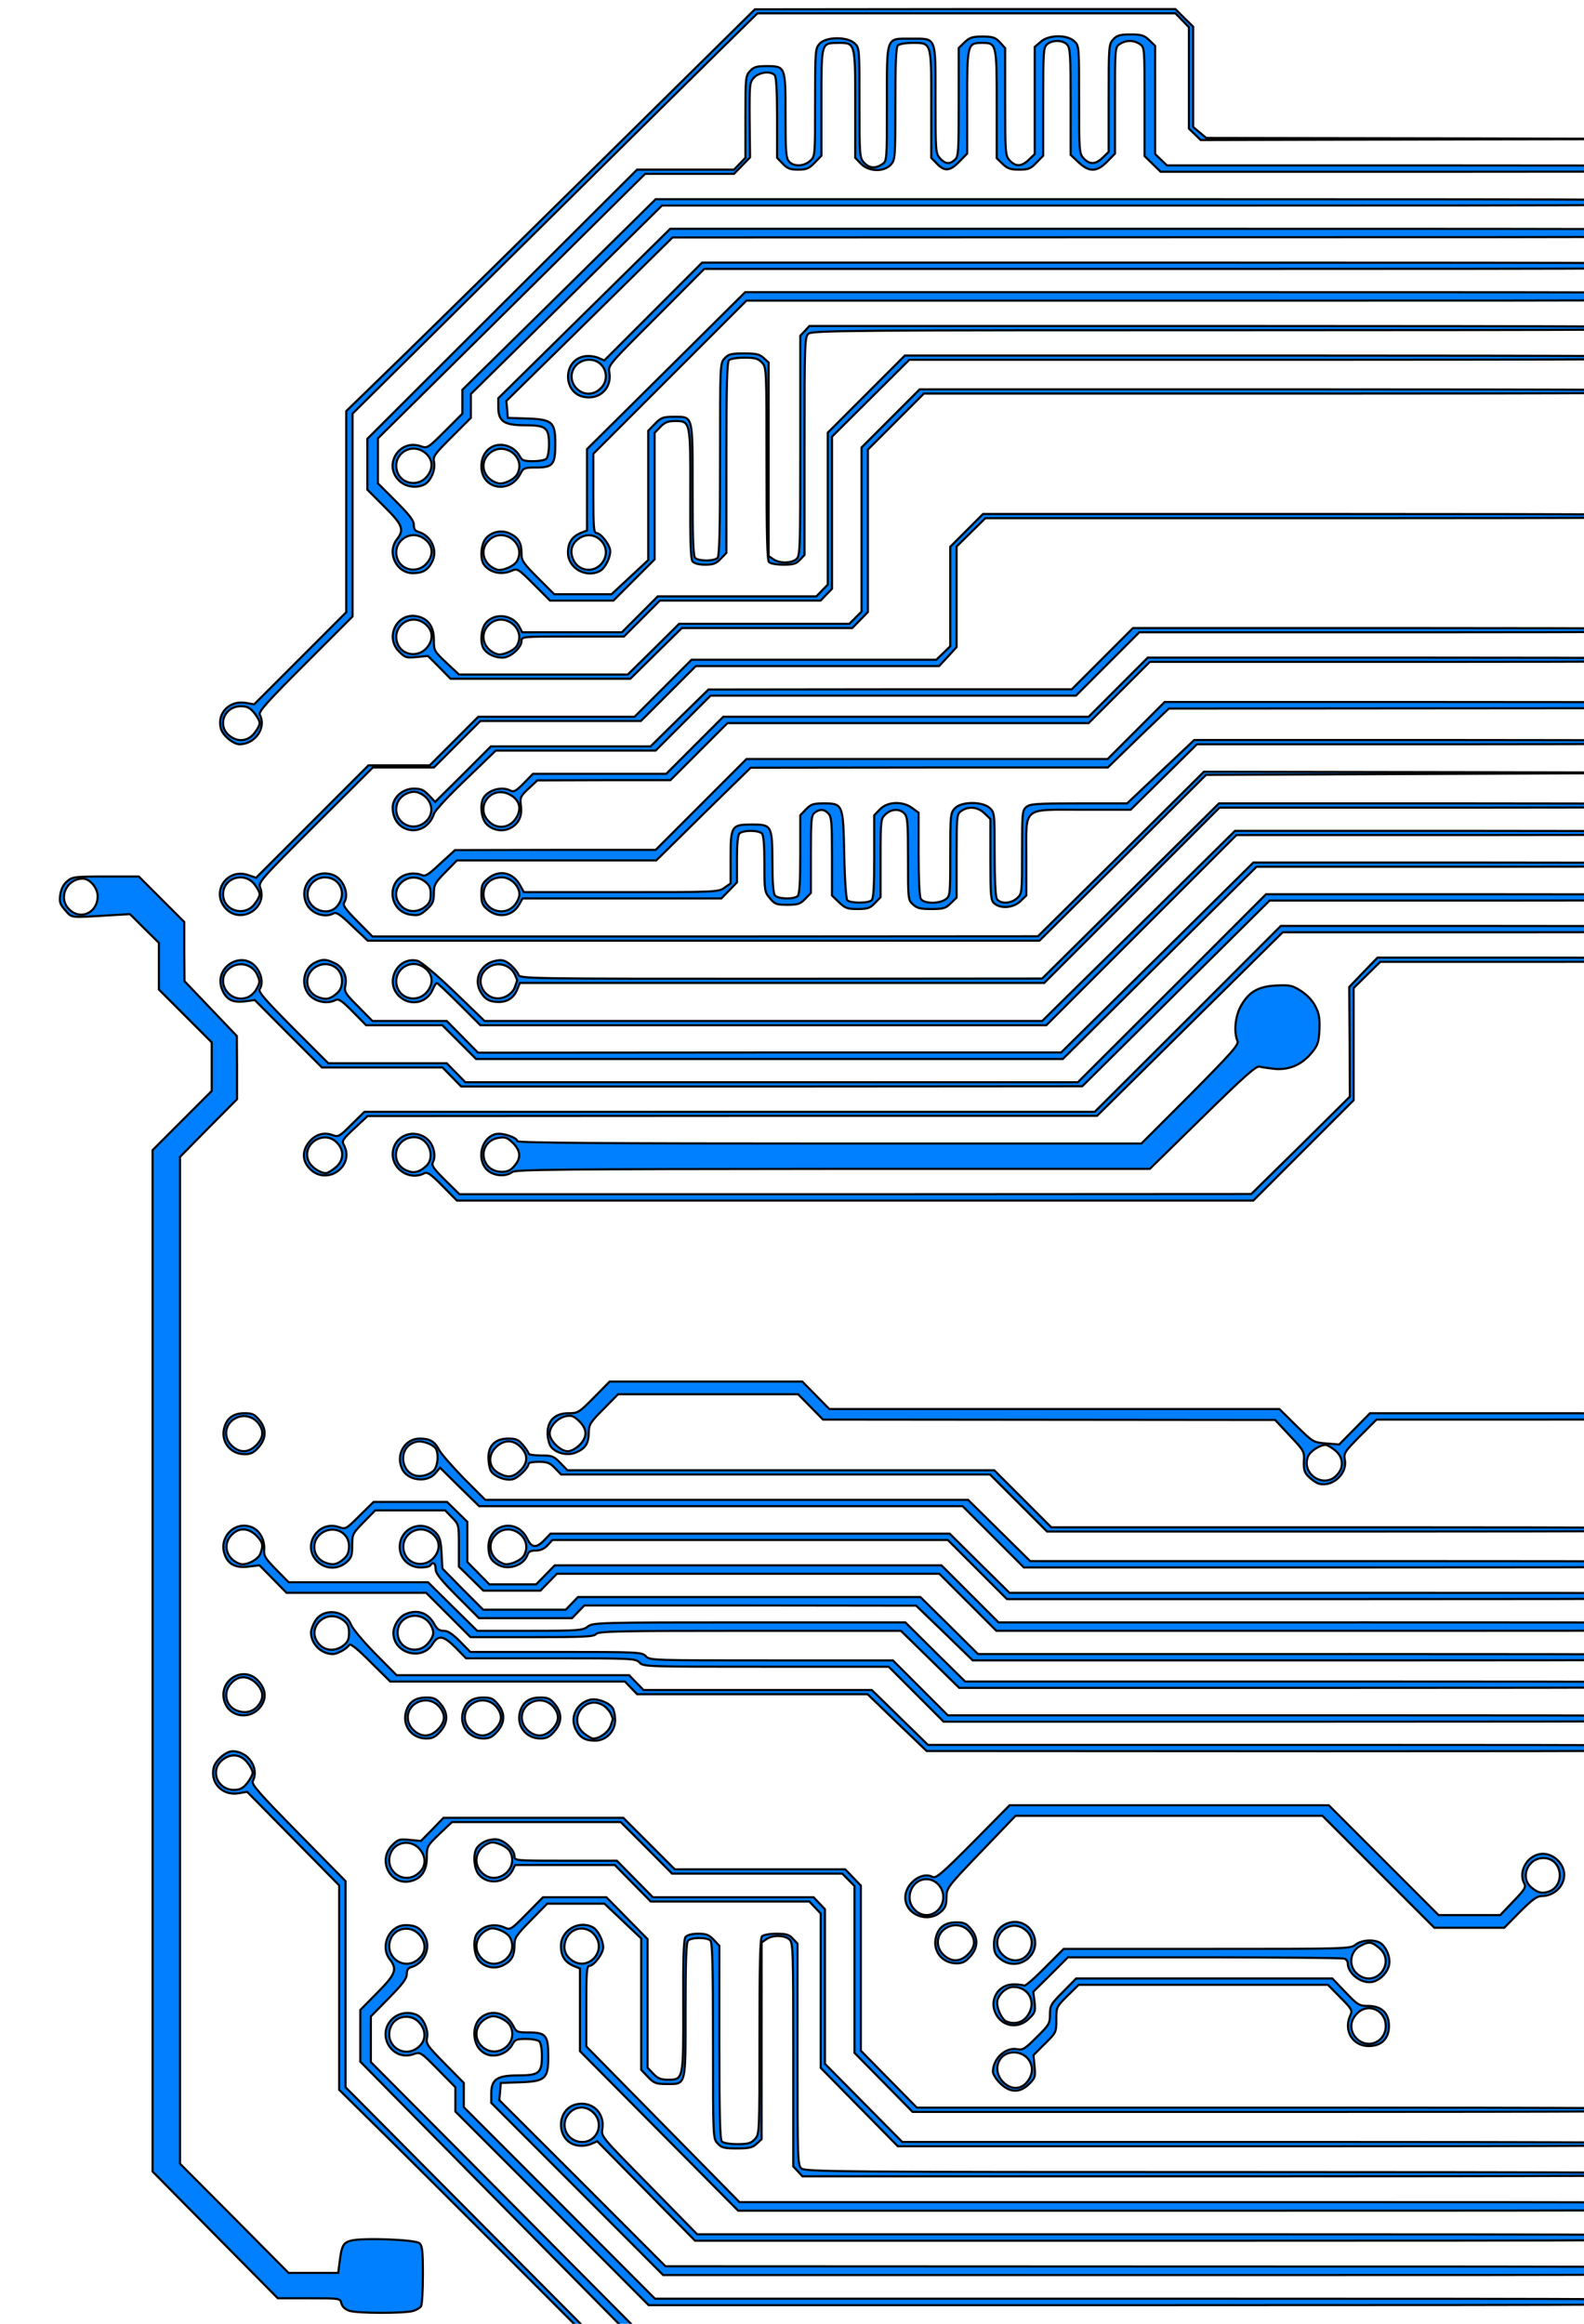 <svg width="750" height="1100" xmlns="http://www.w3.org/2000/svg" style="vector-effect: non-scaling-stroke;" stroke="null" preserveAspectRatio="xMidYMid meet">
 <g stroke="null">
  <title>background</title>
  <rect stroke="null" fill="none" id="canvas_background" height="1102" width="752" y="-1" x="-1"/>
 </g>

 <g stroke="null">
  <title>Layer 1</title>
  <path stroke="null" fill="#007fff" id="svg_188" d="m0,1130.9c0,0.6 0.4,1.1 0.8,1.1c1.1,0 3.2,4.6 3.2,6.9c0,1 -1,3 -2.1,4.5c-1.2,1.5 -1.9,3 -1.5,3.3c1,1 3.5,-1.8 4.6,-5.3c1,-2.8 0.9,-4 -0.7,-7.1c-1.7,-3.6 -4.3,-5.6 -4.3,-3.4z"/>
  <path stroke="null" transform="rotate(180 563.888,963.098) " fill="#007fff" id="svg_194" d="m640.438,939.761c-2.8,2.8 -3,3.4 -2.5,8.3l0.5,5.3l-5.4,5.4c-5.4,5.3 -5.4,5.4 -5.4,11.4c0,6 -0.1,6.1 -5.3,11.3l-5.3,5.2l-59,0l-59,0l-5.9,-6c-5.5,-5.5 -5.8,-6.1 -4.7,-8.5c3.3,-7.2 -1.1,-14.5 -8.7,-14.5c-6.1,0 -9.6,3.5 -9.6,9.5c0,6.2 3.5,9.5 10,9.5c4,0 4.8,0.4 10.6,6.5l6.2,6.5l60.6,0l60.7,0l6.2,-6.3c5.8,-5.8 6.2,-6.6 6.2,-10.8c0,-4.2 0.4,-4.9 6.3,-10.7c5.5,-5.5 6.6,-6.2 9.2,-5.7c5.6,1.1 11.5,-4.5 11.5,-10.7c0,-1.1 -1.5,-3.5 -3.4,-5.4c-4.6,-4.6 -9.4,-4.7 -13.8,-0.3zm12.3,0.8c5.5,5.5 2.5,14.1 -5,14.1c-6.5,0 -10.5,-6.4 -7.6,-12c2.9,-5.5 8.2,-6.4 12.6,-2.1zm-167.7,20.3c3.8,3.5 3.9,8.6 0.1,12.3c-5.1,5.2 -13.5,1.5 -13.5,-6c0,-7.3 8,-11.1 13.4,-6.3z"/>
  <path stroke="null" transform="rotate(180 564.125,938.631) " fill="#007fff" id="svg_195" d="m640.911,921.828c-2.8,2.7 -3,3.4 -2.5,7.8l0.6,4.8l-8.2,8.1l-8.2,8.2l-64.7,0c-35.5,0 -65.3,-0.3 -66.2,-0.6c-0.9,-0.3 -1.6,-1.3 -1.6,-2.1c0,-5.3 -7,-10.3 -12.2,-8.8c-3.6,1.1 -6.7,4.5 -7.4,8c-0.7,3.7 1.6,8.9 4.5,10.5c3.2,1.6 8.6,1.2 11.4,-1c2.5,-2 4,-2 70.4,-2l67.8,0l8.9,-8.9c4.9,-5 9.3,-8.8 9.8,-8.5c0.4,0.3 2.6,0.6 4.9,0.6c7.4,0.1 11.9,-7.4 8.5,-14c-3.2,-6.2 -10.8,-7.2 -15.8,-2.1zm10.7,-1.5c2.1,0.8 4.5,5.6 4.5,8.9c0,3.5 -4.2,7.5 -7.7,7.5c-6.3,0 -10.3,-5.7 -7.9,-11.4c2,-4.9 6.3,-6.8 11.1,-5zm-166.7,22c5.1,3.5 4.6,11.1 -0.9,13.9c-3.9,2.1 -5.3,1.9 -8.8,-1.1c-8,-6.7 1.2,-18.8 9.7,-12.8z"/>
  <path stroke="null" transform="rotate(180 480.398,919.697) " fill="#007fff" id="svg_196" d="m473.559,912.76c-6.8,6.8 -0.8,18.4 8.5,16.7c5,-1 8.1,-4.9 8.1,-10.3c0,-3.7 -0.5,-4.9 -2.8,-6.9c-4.1,-3.5 -9.9,-3.3 -13.8,0.5zm12.9,1.7c6.4,7.2 -2.8,17.3 -10.6,11.8c-3.2,-2.2 -4.3,-5.7 -3.1,-9.4c2.2,-6.1 9.2,-7.3 13.7,-2.4z"/>
  <path stroke="null" transform="rotate(180 584.637,883.533) " fill="#007fff" id="svg_197" d="m449.637,862.033c-5.8,5.8 -8.1,7.5 -10.3,7.5c-5.8,0 -10.7,4.6 -10.7,10.1c0,5.1 4.9,9.9 10.1,9.9c6.9,0 12,-8.1 8.8,-14.1c-0.9,-1.7 -0.1,-2.9 5.2,-8.4l6.2,-6.5l14.6,0l14.6,0l26,26l26,26l75.5,0l75.6,0l17.3,-17.5c15.2,-15.3 17.6,-17.3 19.3,-16.4c5,2.7 12.8,-3.2 12.8,-9.8c0,-8 -10.4,-12.3 -16.7,-6.9c-2.2,1.9 -2.8,3.2 -2.8,7c-0.1,4.5 -0.3,4.8 -16.4,21.6l-16.3,17l-72.7,0l-72.6,0l-26.5,-26.5l-26.5,-26.5l-16.5,0l-16.6,0l-7.4,7.5zm286.5,1c5.2,5.1 1.6,14.5 -5.5,14.5c-4.4,0 -8,-3.9 -8,-8.5c0,-4.6 3.6,-8.5 8,-8.5c1.9,0 4,0.9 5.5,2.5zm-291.7,10.8c5.2,4.7 1.4,13.7 -5.9,13.7c-9.5,0 -10.7,-14.3 -1.4,-16.2c2.7,-0.6 4.5,0.1 7.3,2.5z"/>
  <path transform="rotate(90 457.82,178.305) " stroke="null" fill="#007fff" id="svg_3" d="m345.02,-55.108l-0.2,120.1l-2.6,3.1l-2.6,3.1l-23.7,0l-23.8,0l-4.1,4.2l-4.2,4.2l0,99.5l0.1,99.6l67.1,68c36.9,37.4 79.7,80.9 95.1,96.7l28,28.8l47.6,0l47.6,0l21.8,21.8l21.8,21.8l-0.7,4.1c-1.2,7.6 4.8,13.5 12,11.7c3.3,-0.8 7.6,-5.8 7.6,-8.9c0,-7.4 -7.9,-12.8 -13.9,-9.6c-1.4,0.8 -5.6,-2.9 -24.2,-21.5l-22.4,-22.4l-48,0l-48,0l-72.1,-72.8c-39.6,-40 -82.2,-83.1 -94.7,-95.8l-22.7,-23.1l0,-99l0,-98.9l3.3,-3.2l3.3,-3.2l24,0l24,0l2.7,-2.8l2.7,-2.8l-0.3,-121.5l-0.2,-121.4l-0.3,120.2zm281.7,570.9c3.9,3.3 4.2,8 0.8,12c-4.9,5.6 -13.7,2 -13.7,-5.7c0,-2.9 0.7,-4.3 3.1,-6.3c1.7,-1.4 3.9,-2.6 4.9,-2.6c1,0 3.2,1.2 4.9,2.6z"/>
  <path transform="rotate(90 492.432,143.805) " stroke="null" fill="#007fff" id="svg_4" d="m426.933,-45.495l0,129.2l-2.7,2.8l-2.7,2.8l-25.6,0l-25.6,0l-2.7,2.8c-2.3,2.4 -2.7,3.7 -2.7,8.8c0,5 0.4,6.4 2.3,8.2c2.3,2.1 3,2.2 27.8,2.2l25.5,0l2.7,2.8c3.3,3.4 3.4,6.2 0.4,9c-2.3,2.1 -3,2.2 -27.8,2.2c-25.4,0 -25.6,0 -27.7,2.3c-3.2,3.4 -3.1,12.2 0.3,15.9l2.4,2.8l25.4,0l25.3,0l2.7,2.8c3.3,3.4 3.4,6.2 0.4,9c-2.3,2.1 -3,2.2 -27.8,2.2l-25.4,0l-2.8,2.5c-2.3,2.2 -2.7,3.4 -2.7,8.2c0,4.8 0.4,6.1 2.7,8.5l2.7,2.8l25.6,0c23.6,0 25.8,0.1 27.3,1.8c2.3,2.5 2.1,4.5 -0.6,7c-2.3,2.1 -3,2.2 -27.9,2.2c-30.4,0 -28.8,-0.7 -28.8,11.7c0,11.9 -1.7,11.3 30.8,11.3c26.9,0 27.1,0 28.6,2.2c2.2,3.2 2,6.1 -0.7,8.6c-2.3,2.1 -3,2.2 -28.3,2.2c-25.9,0 -26.1,0 -28.2,2.3c-3.2,3.4 -3.2,13.4 0.1,16.5c2.3,2.1 3,2.2 27.8,2.2c25.4,0 25.6,0 27.7,2.3c2.7,2.9 2.9,7.8 0.4,10c-1.6,1.5 -4.7,1.7 -21.9,1.7c-23.4,0 -23.3,0 -23.3,9.2c0,4.4 0.4,5.9 2.3,7.6c2.2,2.1 3.2,2.2 21.7,2.2l19.4,0l2.8,2.7l2.8,2.7l0,23l0,22.9l63.7,63.9l63.7,63.8l12.1,0l12,0l8,-8c8.6,-8.7 10.9,-9.6 15.5,-6c6.2,4.9 16,0.3 16,-7.5c0,-4.7 -1.4,-7.1 -5.2,-9.1c-5.5,-2.9 -12.4,0.2 -14.3,6.3c-0.4,1.7 -1.4,2.3 -3.3,2.3c-2.1,0 -4.7,2 -11.2,8.5l-8.5,8.5l-10.6,0l-10.7,0l-62.6,-63.3l-62.6,-63.2l0,-21l0,-21.1l-3.9,-3.8l-3.9,-3.8l-17.7,0.2c-17.1,0.1 -17.9,0 -20.1,-2.1c-2.6,-2.5 -3.2,-7.7 -1.2,-9.7c0.8,-0.8 6.8,-1.2 20.2,-1.2l19,0l2.8,-2.7c2.3,-2.2 2.8,-3.5 2.8,-7.3c0,-3.9 -0.5,-5.1 -3.3,-7.8l-3.3,-3.2l-25.3,0c-28.8,0 -28,0.2 -28.1,-8.1c0,-7.9 -0.2,-7.9 29,-7.9l25.4,0l2.8,-2.7c3.8,-3.6 4,-10.8 0.5,-14.1c-2.3,-2.1 -3,-2.2 -28.8,-2.2c-19.3,0 -26.8,-0.3 -27.7,-1.2c-0.7,-0.7 -1.2,-3.7 -1.2,-6.8c0,-9.2 -0.7,-9 29,-9l25.4,0l2.8,-2.7c3.8,-3.6 3.5,-6.2 -1,-10.6l-3.8,-3.7l-24.5,0c-27.6,0 -27.9,-0.1 -27.9,-7.2c0,-6.7 0.5,-6.8 29.1,-6.8l25.5,0l2.7,-2.8c2.2,-2.3 2.7,-3.7 2.7,-7.8c0,-4.4 -0.4,-5.4 -3.3,-8.2l-3.3,-3.2l-25.5,0c-23.5,0 -25.7,-0.1 -27.2,-1.8c-2.2,-2.5 -2.1,-7.5 0.1,-9.5c1.6,-1.5 5,-1.7 27,-1.7l25.2,0l3.5,-3.7c4.8,-5.1 4.7,-8.7 -0.3,-13.6l-3.8,-3.7l-25.1,0c-24.9,0 -25.2,0 -26.7,-2.2c-2,-2.9 -2,-6.7 0,-9.6c1.5,-2.2 1.8,-2.2 27.3,-2.2l25.7,0l3.7,-3.8l3.7,-3.8l0,-130.7c0,-115.5 -0.2,-130.7 -1.5,-130.7c-1.3,0 -1.5,15 -1.5,129.2zm188.4,479.7c4.8,4.2 3.5,11.9 -2.3,13.9c-7.7,2.7 -14.2,-5.9 -9.5,-12.6c3,-4.3 7.8,-4.8 11.8,-1.3z"/>
  <path transform="rotate(90 498.41,162.352) " stroke="null" fill="#007fff" id="svg_5" d="m430.362,100.029l0,250.3l45.1,45.7l45.1,45.8l5.7,0l5.6,0l8.3,8.3c8.1,8.1 8.2,8.3 7.1,11.5c-3.5,10 8.7,17.7 16.2,10.3c3.1,-3.1 3.9,-8.3 1.9,-12.2c-1.6,-2.9 -6.8,-5.2 -10.4,-4.5c-2.9,0.6 -3.8,-0.1 -12.1,-8.4l-9,-9l-5.6,0l-5.7,0l-44.6,-45.3l-44.6,-45.2l0,-248.8c0,-220.4 -0.2,-248.7 -1.5,-248.7c-1.3,0 -1.5,28.5 -1.5,250.2zm131.4,358.7c4.8,4.1 3.5,11.9 -2.3,13.9c-8.1,2.8 -14.4,-6.4 -9.1,-13.1c3,-3.8 7.5,-4.1 11.4,-0.8z"/>
  <path transform="rotate(90 519.432,169.364) " stroke="null" fill="#007fff" id="svg_6" d="m458.373,124.664l0,246.8l40.1,40.7l40.1,40.7l4.2,0c6.8,0 8.6,-2.7 8.6,-12.7c0,-9.9 1.1,-11.3 9.1,-11.3c3,0 6,0.5 6.7,1.2c0.7,0.7 1.2,3.5 1.2,6.3c0,4.5 -0.3,5.3 -2.6,6.5c-3.6,2 -5.7,6.5 -5,10.6c0.9,4.5 4.8,7.4 10.1,7.4c10.8,0 13.3,-13.5 3.4,-18.5c-2.7,-1.4 -2.9,-1.9 -2.9,-7.4c0,-8 -1.4,-9.1 -11.2,-9.1c-10.4,0 -11.6,1.4 -12,13.5l-0.3,9l-4,0.3l-4,0.4l-38.7,-39.4l-38.7,-39.3l-0.1,-246.3c0,-245.5 0,-246.2 -2,-246.2c-2,0 -2,0.7 -2,246.8zm116.1,319.2c2.7,1.5 5.1,6.7 4.3,9.3c-2,6.8 -9.4,8.9 -13.9,4.1c-6.4,-6.9 1.4,-17.7 9.6,-13.4z"/>
  <path transform="rotate(90 539.945,156.212) " stroke="null" fill="#007fff" id="svg_7" d="m508.037,124.425l0,239.3l23.2,23.2l23.1,23.1l-1.3,3.1c-0.7,1.8 -1,4.5 -0.6,6.5c1.9,10.1 17.3,10.1 19.2,0c1.4,-7.4 -4.2,-13.2 -11.5,-12c-3.6,0.6 -3.7,0.4 -26.3,-22.2l-22.8,-22.7l0,-238.7c0,-211.6 -0.2,-238.8 -1.5,-238.8c-1.3,0 -1.5,27.2 -1.5,239.2zm59.5,287.3c3.4,3.3 3.4,8.3 0,11.5c-5.3,5 -13.5,1.3 -13.5,-6.1c0,-7.1 8.5,-10.5 13.5,-5.4z"/>
  <path transform="rotate(90 539.932,204.882) " stroke="null" fill="#007fff" id="svg_8" d="m473.355,162.882l0,229.1l37.1,37.4l37.2,37.5l19.2,0l19.3,0l1.2,3c1.7,4.1 4.6,6 9.3,6c7.3,0 12.2,-8.5 8.7,-15.1c-1.3,-2.4 -6.1,-4.9 -9.4,-4.9c-2.8,0 -8.6,4.4 -8.6,6.6c0,1.2 -3.3,1.4 -18.8,1.4l-18.7,0l-36.3,-36.3l-36.2,-36.2l0,-228.8c0,-228 0,-228.7 -2,-228.7c-2,0 -2,0.7 -2,229zm127.8,296.6c5.4,3.7 4.6,11.5 -1.4,14c-3.9,1.6 -7.4,0.7 -9.8,-2.8c-5.2,-7.4 3.8,-16.4 11.2,-11.2z"/>
  <path transform="rotate(90 519.438,219.305) " stroke="null" fill="#007fff" id="svg_9" d="m454.438,141.61l0,213.9l2.3,2.1l2.3,2.2l52.1,0c49.1,0 52.1,0.1 53.6,1.8c2.1,2.3 2.2,8.1 0.1,11l-1.5,2.2l-45.8,0l-45.8,0l-2.1,2.3c-1.8,1.9 -2.2,3.5 -2.2,9.3c0,6.1 0.3,7.4 2.3,9.2c2.3,2.2 2.5,2.2 47.8,2.2c34.1,0 45.8,0.3 46.7,1.2c1.6,1.6 1.6,9 0,10.6c-0.9,0.9 -9.5,1.2 -32.3,1.2c-36,0 -34.5,-0.4 -34.5,9.1c0,4.9 0.4,5.9 3.3,8.7l3.3,3.2l30.6,0l30.6,0l8.1,8.7l8.1,8.7l0,13.6l0,13.5l-7.8,7.8c-6.9,6.9 -8.1,7.7 -11.5,7.7c-4.9,0 -7.3,1.3 -9.3,5.2c-2.1,4 -1.1,9.1 2.3,11.8c2.9,2.3 9.8,2.7 12.4,0.7c3.8,-2.9 4.9,-8.4 2.7,-13.2c-1.1,-2.5 -0.8,-3 6.5,-10.3l7.7,-7.7l0,-15l0,-15l-9.8,-9.8l-9.7,-9.7l-30,0l-29.9,0l-2.8,-2.7c-2.2,-2.1 -2.8,-3.6 -2.8,-7c0,-7.3 0.1,-7.3 34.8,-7.2c22.4,0.1 30.6,-0.2 31.7,-1.1c0.9,-0.8 1.5,-3 1.5,-5.9c0,-3.9 -0.5,-5.2 -2.8,-7.4l-2.8,-2.7l-45,0c-33.7,0 -45.3,-0.3 -46.2,-1.2c-0.7,-0.7 -1.2,-3.9 -1.2,-7.3c0,-5.1 0.4,-6.5 2.3,-8.3c2.3,-2.2 2.5,-2.2 47.8,-2.2c34.1,0 45.8,-0.3 46.7,-1.2c0.7,-0.7 1.2,-3.7 1.2,-6.8c0,-4.6 -0.4,-6.1 -2.3,-7.8l-2.3,-2.2l-51.6,0c-48.6,0 -51.6,-0.1 -53.1,-1.8c-1.6,-1.7 -1.7,-18.1 -1.7,-215c0,-141.5 -0.3,-213.2 -1,-213.2c-0.7,0 -1,71.9 -1,213.8zm111.2,352.3c2.5,1.3 5,7.2 4.1,9.6c-2.2,6.4 -9.3,8.4 -13.8,3.8c-6.7,-6.6 1.4,-17.9 9.7,-13.4z"/>
  <path transform="rotate(90 519.438,239.805) " stroke="null" fill="#007fff" id="svg_10" d="m447.938,139.61l0,191.2l18.3,18.3l18.2,18.2l36,0l35.9,0l2.8,2.7l2.8,2.7l0,37.6l0,37.5l8.5,8.5l8.5,8.5l0,23.6l0,23.6l-2.6,1.3c-5.9,3.2 -6.8,11.9 -1.7,16c2.9,2.3 9.8,2.7 12.4,0.7c2.4,-1.8 3.9,-5.2 3.9,-8.7c0,-3.7 -4.7,-9 -7.9,-9c-2.1,0 -2.1,-0.4 -2.1,-24.3l0,-24.2l-8.5,-8.5l-8.5,-8.5l0,-38l0,-38.1l-2.8,-2.7l-2.8,-2.7l-36,0l-36,0l-18.2,-18.3l-18.2,-18.3l0,-190.2c0,-126.1 -0.3,-190.2 -1,-190.2c-0.7,0 -1,64.4 -1,191.3zm137.2,374.8c2.5,1.3 5,7.2 4.1,9.6c-2.2,6.4 -9.3,8.4 -13.8,3.8c-6.7,-6.6 1.4,-17.9 9.7,-13.4z"/>
  <path transform="rotate(90 498.447,252.805) " stroke="null" fill="#007fff" id="svg_11" d="m429.947,128.119l0,187.7l13.8,13.8l13.7,13.7l38.8,0l38.9,0l2.9,2.9l2.9,2.9l0,40.3l0,40.3l12,12.1l12,12.2l0,40l0,39.9l-5.6,6c-5.5,5.8 -5.7,5.9 -10.9,5.9c-6.3,0 -10.1,2.8 -11.1,8.1c-1.8,9.4 9.9,15.3 16.8,8.3c2.8,-2.8 3,-3.4 2.5,-8.3l-0.5,-5.3l5.4,-5.4l5.4,-5.3l0,-42.6l0,-42.5l-12,-12.2l-12,-12.2l0,-40.3l0,-40.4l-3.8,-3.7l-3.8,-3.7l-38.4,0l-38.5,0l-13.2,-13.2l-13.3,-13.3l0,-186.7c0,-123.9 -0.3,-186.8 -1,-186.8c-0.7,0 -1,63.3 -1,187.8zm122.4,421.1c4.8,4.2 3.5,11.9 -2.3,13.9c-7.7,2.7 -14.2,-5.9 -9.5,-12.6c3,-4.3 7.8,-4.8 11.8,-1.3z"/>
  <path transform="rotate(90 457.511,338.234) " stroke="null" fill="#007fff" id="svg_12" d="m362.582,157.612l0,172.7l7.8,7.8l7.7,7.7l23.6,0l23.5,0l3.2,3.3l3.2,3.3l0,58l0,57.9l13.5,13.5l13.5,13.5l0,37l0,37l11.5,11.5l11.5,11.5l0,14.5l0,14.5l26.6,26.6l26.6,26.6l-1.2,3.5c-3.7,10.2 7.9,18.1 15.8,10.8c7.6,-7.1 -0.2,-19.9 -9.9,-16.3c-2.6,1 -3.6,0.1 -29.8,-26.1l-27.1,-27.2l0,-14.5l0,-14.4l-11,-11l-11,-11l0,-38l0,-38l-13,-13l-13,-13l0,-57.6l0,-57.6l-4.5,-4.2l-4.5,-4.1l-23.8,0l-23.8,0l-6.7,-6.8l-6.7,-6.8l0,-172.2c0,-114.1 -0.3,-172.2 -1,-172.2c-0.7,0 -1,58.3 -1,172.8zm184.9,517.8c6,5 2.7,14.7 -4.9,14.7c-7.6,0 -10.9,-9.7 -4.9,-14.7c1.7,-1.4 3.9,-2.6 4.9,-2.6c1,0 3.2,1.2 4.9,2.6z"/>
  <path transform="rotate(90 498.432,345.148) " stroke="null" fill="#007fff" id="svg_13" d="m450.589,169.948l0,137.2l14.5,14.5l14.5,14.5l0,86l0.1,86l13.4,13.7l13.5,13.7l0,37.8l0,37.8l13.2,13.2l13.1,13.2l-3.1,2.9c-2.6,2.5 -3.2,3.8 -3.2,7.2c0,5.3 4.2,10 9,10c12.5,0 14.8,-15.7 2.8,-19.6c-1.5,-0.5 -8.8,-7.3 -16.2,-15.1l-13.6,-14.1l0,-37.9l0,-37.8l-13,-13l-13,-13l0,-86.5l0,-86.5l-15,-15l-15,-15l0,-135.7c0,-89.9 -0.3,-135.8 -1,-135.8c-0.7,0 -1,46.4 -1,137.3zm92,472.5c5.3,6.7 -1.1,15.8 -9.1,13c-3.8,-1.3 -6.4,-6.5 -5,-10c2.5,-6.6 10,-8.2 14.1,-3z"/>
  <path transform="rotate(90 519.438,352.155) " stroke="null" fill="#007fff" id="svg_14" d="m478.588,194.46l0,133.7l14,14l14,14l0,86.5l0,86.5l13.5,13.5l13.5,13.5l0,31.5l0,31.6l4.5,4.4c3.5,3.4 4.2,4.7 3.5,6.1c-2.1,3.8 -0.7,9.9 2.9,12.6c2.6,2 9.5,1.6 12.4,-0.7c3.3,-2.7 4.4,-7.8 2.4,-11.7c-2.1,-4 -5.7,-5.7 -10.7,-5c-3.8,0.5 -4.4,0.2 -8,-3.6l-3.9,-4.2l-0.1,-31.5l0,-31.5l-13.5,-13.5l-13.5,-13.5l0,-85.5l0,-85.5l-14.5,-14.5l-14.5,-14.5l0,-133.2c0,-88.2 -0.3,-133.3 -1,-133.3c-0.7,0 -1,45.3 -1,133.8zm75.3,432.4c5.3,2.8 6.4,9.2 2.2,13.3c-6.4,6.5 -16.6,-0.5 -13.1,-9c2.2,-5.1 6.3,-6.8 10.9,-4.3z"/>
  <path transform="rotate(90 498.388,382.748) " stroke="null" fill="#007fff" id="svg_15" d="m447.945,200.003l0,129.7l13.5,13.5l13.5,13.5l0,85.5l0,85.5l21.5,21.5l21.5,21.5l0,47.5l0.1,47.5l6.3,6.9c5.7,6.1 6.3,7.1 5.4,9.2c-0.6,1.2 -0.8,3.8 -0.4,5.8c2,10.8 17.8,10 19.3,-1c0.5,-3.6 0.1,-4.6 -2.5,-7.5c-2.6,-2.9 -3.6,-3.3 -7.6,-3.4c-4.1,0 -5,-0.5 -10.1,-5.5l-5.5,-5.4l0,-47.2l0,-47.2l-22,-22.3l-21.9,-22.4l-0.1,-84.5l0,-84.6l-14,-14.4l-13.9,-14.5l-0.1,-128.8c0,-113.7 -0.2,-128.7 -1.5,-128.7c-1.3,0 -1.5,15.1 -1.5,129.8zm96.9,479.8c2.9,3.7 2.7,8.5 -0.4,11.4c-7.5,7.1 -17.8,-3.2 -11.4,-11.4c1.6,-2 2.9,-2.6 5.9,-2.6c3,0 4.3,0.6 5.9,2.6z"/>
  <path transform="rotate(90 519.432,391.746) " stroke="null" fill="#007fff" id="svg_16" d="m477.991,222.946l0,122.8l15,15.9l15,15.9l0,22.8c0,20.2 0.2,23.1 1.7,24.9c1.6,1.9 2.9,2 21.3,2c19.2,0 19.7,0 21.8,2.3c2.8,3 2.9,8.2 0.3,9.7c-1.2,0.6 -9.9,1 -21.4,1c-18.9,0 -19.4,0 -21.5,2.3c-3.2,3.4 -3.2,13.4 0.1,16.5c2.2,2.1 3.2,2.2 22,2.2c19.1,0 19.6,0.1 21.1,2.2c2.3,3.3 2.1,10.5 -0.3,11.8c-1.2,0.6 -9.9,1 -21.3,1l-19.4,0l-2.2,3c-3.4,4.5 -3.1,11.8 0.6,15.3l2.8,2.7l19.5,0c13.8,0 19.8,0.3 20.7,1.2c1.6,1.6 1.5,10.3 0,11.6c-0.8,0.5 -10.1,1.2 -21.5,1.4c-24.1,0.5 -24.3,0.6 -24.3,9.8c0,4.9 0.4,6 2.8,8.3l2.8,2.7l18.5,0c13.1,0 18.9,0.4 19.7,1.2c1.7,1.7 1.5,9.3 -0.2,10.8c-1,0.8 -6.2,1.2 -15.5,1.2c-17.7,0.1 -18.1,0.3 -18.1,9.7c0,9.7 0.6,10.1 15.8,10.1l12.1,0l2,2.9c2.1,2.8 2.1,4 2.1,49l0,46l-2.9,1.6c-6.5,3.3 -8,10.1 -3.5,15.4c2.2,2.7 3.2,3.1 7.4,3.1c4.2,0 5.2,-0.4 7.4,-3.1c4.1,-4.9 3,-11.6 -2.4,-14.7l-3,-1.7l0,-47l0,-47.1l-3.8,-3.7l-3.8,-3.7l-11,0c-7.2,0 -11.4,-0.4 -12.2,-1.2c-0.7,-0.7 -1.2,-3 -1.2,-5.3c0,-2.3 0.5,-4.6 1.2,-5.3c0.8,-0.8 5.5,-1.2 14.4,-1.2c12.8,0 13.4,-0.1 16.3,-2.6c2.8,-2.3 3.1,-3.1 3.1,-8.3c0,-5 -0.4,-6.1 -2.8,-8.4l-2.8,-2.7l-18.3,0c-16.3,0 -18.5,-0.2 -19.7,-1.8c-1.9,-2.4 -1.7,-4.6 0.4,-6.5c1.6,-1.5 4.5,-1.7 20.3,-1.7l18.5,0l3.2,-3.3c2.8,-2.9 3.2,-4 3.2,-8.8c0,-4.7 -0.4,-5.9 -2.8,-8.2l-2.8,-2.7l-18.5,0c-18.1,0 -18.6,-0.1 -20.7,-2.3c-2.7,-2.8 -2.8,-6.8 -0.4,-9c1.6,-1.5 4.6,-1.7 21.4,-1.7c19,0 19.5,0 21.6,-2.3c1.8,-1.9 2.2,-3.5 2.2,-8.7c0,-5.6 -0.3,-6.8 -2.7,-9.2l-2.7,-2.8l-19.7,0c-19.3,0 -19.8,-0.1 -21.3,-2.2c-2.4,-3.4 -2,-7.8 1.1,-11l2.7,-2.8l19.1,0c17.3,0 19.4,-0.2 20.8,-1.8c2.7,-3 2.2,-9.1 -1,-12.4l-2.7,-2.8l-18.1,0c-24.4,0 -22.5,2.3 -22.5,-27l0,-22.4l-15.5,-15.7l-15.5,-15.7l0,-122.1c0,-80.7 -0.3,-122.1 -1,-122.1c-0.7,0 -1,41.6 -1,122.7zm78.4,444.8c5.5,5.1 2,14.5 -5.4,14.5c-4.7,0 -8,-3.5 -8,-8.7c0,-4.1 4,-8.3 8,-8.3c1.5,0 3.9,1.1 5.4,2.5z"/>
  <path transform="rotate(90 477.742,405.305) " stroke="null" fill="#007fff" id="svg_17" d="m437.942,192.314l-0.2,120.7l39,39.3l38.9,39.3l0.1,157.5l0,157.6l-7.2,7.1c-5.6,5.6 -7.6,7 -8.8,6.3c-3.9,-2.5 -11,0.2 -13,4.9c-3.7,9.1 5.2,17.2 13.9,12.7c4.3,-2.3 6.4,-8.4 4.2,-12.5c-0.8,-1.4 0.4,-3.2 6,-9l6.9,-7.3l0,-159l0,-159l-39.2,-39.5l-39.3,-39.4l-0.5,-120.2l-0.5,-120.2l-0.3,120.7zm63.2,530.9c5.6,4.4 1.9,14.2 -5.4,14.2c-4.3,0 -8,-3.7 -8,-8.2c0,-7.1 7.6,-10.6 13.4,-6z"/>
  <path transform="rotate(90 518.567,427.305) " stroke="null" fill="#007fff" id="svg_18" d="m471.567,251.839l0,116.9l41.5,41.9l41.4,41.8l0.1,123.7c0,121.9 0,123.7 -2,124.3c-1,0.3 -3.1,2 -4.6,3.7c-2.1,2.6 -2.5,3.9 -2,6.6c1.1,7.1 8.3,11 14.4,7.8c3.8,-2 5.2,-4.4 5.2,-8.8c0,-4.2 -2,-7.2 -6,-8.8l-3,-1.2l0,-124.2l0,-124.1l-41.5,-41.5l-41.5,-41.5l0,-116.7c0,-77.2 -0.3,-116.8 -1,-116.8c-0.7,0 -1,39.6 -1,116.9zm86.8,450.2c1.9,0.6 3.6,2.3 4.6,4.3c4.2,8.9 -7.4,16.5 -13.4,8.8c-3.5,-4.4 -1.8,-11.1 3.4,-13.2c1.1,-0.5 2.1,-0.9 2.2,-0.9c0.1,-0.1 1.5,0.4 3.2,1z"/>
  <path transform="rotate(90 498.454,439.305) " stroke="null" fill="#007fff" id="svg_19" d="m452.454,239.926l0,113.1l45,45.6l45,45.7l0,132l0,132l-14,14.5c-8.6,9 -14.1,15.6 -14.5,17.3c-2.2,9.3 9.8,15.6 16.6,8.8c5.1,-5.2 3.6,-13.3 -3.1,-16.1c-1.6,-0.7 -3,-1.5 -3,-1.9c0,-0.3 4.5,-5.1 10,-10.6l10,-10l0,-134l0,-134l-45,-45l-45,-45l0,-112.7c0,-74.5 -0.3,-112.8 -1,-112.8c-0.7,0 -1,38.4 -1,113.1zm76.4,495.8c4.8,4.2 3.5,11.9 -2.3,13.9c-7.7,2.7 -14.2,-5.9 -9.5,-12.6c3,-4.3 7.8,-4.8 11.8,-1.3z"/>
  <path transform="rotate(90 477.475,454.805) " stroke="null" fill="#007fff" id="svg_20" d="m430.975,230.047l0,108.8l45,45.5l44.9,45.5l0,138l0.1,138.1l-7.5,7.4l-7.5,7.4l0,17.6l0,17.6l-6.8,6.7c-6.2,6.2 -7,6.7 -10,6.1c-4.5,-0.9 -8.8,1.2 -10.6,5.1c-1.9,4 -2,5.6 -0.4,9c2.7,5.9 11.2,7.3 15.9,2.6c3,-3.1 3.9,-8.3 2,-12c-0.8,-1.4 0.2,-3 5.5,-8.2l6.4,-6.3l0,-18.1l0,-18l8,-8l8,-8l0,-138.9l0,-138.9l-45.5,-45.8l-45.5,-45.9l0,-108c0,-71.3 -0.3,-108 -1,-108c-0.7,0 -1,36.9 -1,108.7zm61.7,542.5c2.9,3.2 3.4,5.3 2.1,8.8c-2.1,6.1 -9.8,7.4 -13.8,2.3c-4.3,-5.6 -0.9,-13.3 5.9,-13.3c2.6,0 4.4,0.7 5.8,2.2z"/>
  <path transform="rotate(90 457.646,468.805) " stroke="null" fill="#007fff" id="svg_21" d="m412.146,221.218l0,105.8l44.5,44.5l44.5,44.6l0,145l0,145l-4.5,4.4l-4.5,4.4l0,28.1l0,28l-16.7,16.7c-13.2,13.1 -17.1,16.5 -18.3,15.8c-2.3,-1.5 -5.9,-1.2 -9.1,0.7c-10.4,6.2 -1.9,21.7 9.4,17c4.6,-2 6.1,-4.8 5.4,-10.7l-0.6,-4.7l16,-15.9l15.9,-15.9l0,-28.5l0,-28.6l4.5,-4.4l4.5,-4.4l0,-147.1l-0.1,-147l-43.9,-44.3l-44,-44.4l0,-104.9c0,-92.6 -0.2,-104.9 -1.5,-104.9c-1.3,0 -1.5,12.4 -1.5,105.7zm44.9,583.8c1.6,0.8 3.4,2.8 4,4.5c2.9,8.5 -7.8,15.3 -13.6,8.6c-3.9,-4.5 -2.3,-11.4 3.1,-13.6c2.9,-1.2 3.3,-1.2 6.5,0.5z"/>
  <path transform="rotate(90 477.412,497.358) " stroke="null" fill="#007fff" id="svg_22" d="m418.359,266.038l0,102.3l44,44l44,44.1l0,172.9l0,172.9l6,6.1c5.8,5.8 6,6.3 5,9c-1.5,4 -0.4,8 3.2,11c4.2,3.5 9.1,3.4 12.9,-0.4c8,-8 -1.4,-21.3 -11.4,-16c-1.9,1.1 -2.7,0.6 -7.9,-5l-5.8,-6.2l-0.1,-172.7l0,-172.7l-43.5,-44l-43.4,-43.9l0,-101.8c0,-89.8 -0.2,-101.8 -1.5,-101.8c-1.3,0 -1.5,12 -1.5,102.2zm114.4,549.9c1.4,1.7 2.6,3.7 2.6,4.5c0,2.9 -2.9,7.1 -5.8,8.3c-8,3.3 -14.9,-7.3 -8.7,-13.4c3.6,-3.7 8.6,-3.4 11.9,0.6z"/>
  <path transform="rotate(90 498.432,510.805) " stroke="null" fill="#007fff" id="svg_23" d="m440.933,277.604l0,79.4l6.9,6.7l7,6.7l25.9,-0.2l26,-0.1l23.1,23.3l23,23.4l0.1,187.5l0,187.4l-6.7,6.8c-5.7,5.7 -6.9,6.5 -8.6,5.7c-2.7,-1.5 -8,-0.3 -10.5,2.4c-6,6.5 -1.8,16.7 6.9,16.7c7.4,0 12.5,-8.3 9,-14.9c-0.8,-1.4 0.3,-3.1 6,-8.7l6.9,-6.8l0,-188.6l0,-188.5l-23.8,-23.8l-23.7,-23.7l-26.5,0l-26.6,0l-6.2,-6.3l-6.2,-6.3l0,-78.7c0,-51.8 -0.3,-78.7 -1,-78.7c-0.7,0 -1,27.1 -1,79.3zm98.7,529.9c3.1,3.4 3.6,6.3 1.8,9.8c-4,7.8 -15.5,4.7 -15.5,-4.2c0,-6.7 9.2,-10.4 13.7,-5.6z"/>
  <path transform="rotate(90 536.766,678.295) " stroke="null" fill="#007fff" id="svg_24" d="m527.442,483.595l0,82.8l7.4,7.3l7.4,7.3l-0.5,6.2c-0.5,6.1 -0.6,6.2 -8.4,14.1l-7.9,8l0,106.5l0,106.6l-6.5,6.4l-6.5,6.4l0,45.6l0,45.6l7.5,7.4c7.2,7.1 7.5,7.6 7.5,12.1c0,6.3 3.4,9.9 9.4,9.9c2.3,0 5.1,-0.7 6.3,-1.5c3.2,-2.2 4.6,-8 2.9,-11.9c-1.9,-4.5 -4.2,-6 -9.3,-6.1c-4,-0.1 -4.9,-0.6 -11.3,-7l-7,-6.9l0,-42.6l0,-42.6l6,-5.9l6,-5.9l0.1,-107.1l0.1,-107l7.4,-6.9c7.2,-6.8 7.5,-7 12.2,-6.7c4,0.1 5.3,-0.2 7.4,-2.4c1.4,-1.4 2.9,-3.6 3.2,-4.8c1.6,-6.5 -4.8,-13.4 -11.3,-12.2c-3.2,0.6 -3.8,0.2 -11.3,-7.2l-7.8,-7.8l0,-81.2c0,-71.6 -0.2,-81.3 -1.5,-81.3c-1.3,0 -1.5,9.9 -1.5,82.8zm29.5,98.7c6.2,6.1 -0.7,16.6 -8.9,13.5c-2.5,-0.9 -5.6,-5.6 -5.6,-8.4c0,-0.8 1.2,-2.8 2.6,-4.5c3.3,-4 8.3,-4.3 11.9,-0.6zm-14.4,358.4c1.7,1.8 2.9,4 2.9,5.6c0,3.4 -5,8.5 -8.4,8.5c-3.4,0 -7.5,-3.8 -8.2,-7.7c-0.5,-2.7 -0.1,-3.7 2.4,-6.3c3.9,-3.9 7.4,-3.9 11.3,-0.1z"/>
  <path transform="rotate(90 522.766,702.971) " stroke="null" fill="#007fff" id="svg_25" d="m542.766,569.771l0,158.2l-13.5,13.5l-13.5,13.5l0,101l0,101.1l-3.5,3.4c-3.2,3.1 -3.5,3.9 -3.5,9.2c0,3.2 -0.4,5.8 -0.9,5.8c-0.5,0 -2.3,1.2 -4,2.6c-2.6,2.2 -3.1,3.3 -3.1,7c0,6.1 3.2,9.4 9,9.4c2.3,0 5,-0.5 6.2,-1.1c2.6,-1.4 4.8,-6.7 4.1,-10.2c-0.5,-2.6 -5.4,-7.7 -7.4,-7.7c-0.5,0 -0.9,-2.2 -0.9,-4.8c0,-4.1 0.5,-5.3 3,-7.7l3,-2.9l0,-101.6l0,-101.5l13.5,-13.5l13.5,-13.5l0,-159.2c0,-105.5 -0.3,-159.3 -1,-159.3c-0.7,0 -1,53.4 -1,158.3zm-26.9,409.6c3.2,3.3 3.6,5.8 1.4,10c-2.7,5.3 -9,5.7 -13,0.9c-3.2,-3.8 -2.9,-8.1 1.1,-11.6c3.4,-3 7,-2.8 10.5,0.7z"/>
  <path transform="rotate(90 501.812,711.471) " stroke="null" fill="#007fff" id="svg_26" d="m529.312,562.217l0,163.3l-14.5,14.7l-14.5,14.7l0,114.3l0,114.3l-10.2,10.2c-5.7,5.5 -11.7,10.8 -13.5,11.7c-3.9,2 -5.3,4.3 -5.3,9.1c0,7.1 7.5,11.5 14.3,8.4c5.6,-2.5 6.8,-11.7 2.2,-15.7l-2.7,-2.3l9.1,-9.2l9.1,-9.3l0,-114.5l0,-114.4l14.5,-14.5l14.5,-14.5l0,-164.7c0,-145.8 -0.2,-164.8 -1.5,-164.8c-1.3,0 -1.5,18.8 -1.5,163.2zm-43.1,445.5c1.2,1 2.4,3.4 2.7,5.4c1.7,10.3 -13.9,13.1 -16.1,2.9c-0.7,-3 1.5,-8.4 3.7,-9.3c2.8,-1.2 7.7,-0.6 9.7,1z"/>
  <path transform="rotate(90 522.766,739.599) " stroke="null" fill="#007fff" id="svg_27" d="m537.138,616.299l0,168.1l-14,14.2l-14,14.1l0,94.5l0,94.5l3,2.9c4,3.8 3.8,6 -0.5,8.1c-10.2,4.8 -7.2,18.5 3.9,18.4c4.4,-0.1 6.6,-1.3 8.4,-4.7c2.7,-4.9 0.1,-12.2 -4.8,-13.8c-1.5,-0.5 -2,-1.5 -2,-3.9c0,-2.2 -0.8,-4 -2.5,-5.6l-2.5,-2.3l0,-93.6l0,-93.6l14,-14l14,-14l0,-168.7c0,-149.4 -0.2,-168.8 -1.5,-168.8c-1.3,0 -1.5,19.4 -1.5,168.2zm-17.8,397.9c2.5,1.3 5,7.2 4.1,9.6c-2.2,6.4 -9.3,8.4 -13.8,3.8c-6.7,-6.6 1.4,-17.9 9.7,-13.4z"/>
  <path transform="rotate(90 480.751,741.471) " stroke="null" fill="#007fff" id="svg_28" d="m507.251,578.757l0,170.7l-13.5,13.5l-13.5,13.5l0,91.5l0,91.6l4.5,4.4l4.5,4.4l0,11.1l0,11.1l-5.3,5.2l-5.3,5.2l-9.5,0l-9.5,0l-4.7,4.8l-4.7,4.8l0,17.4l0,17.4l6.5,6.6c6.4,6.4 6.5,6.7 5.4,9.8c-3.4,9.9 8.8,17.7 16.2,10.3c3.8,-3.9 4,-9.7 0.5,-13.8c-2.1,-2.4 -3.1,-2.8 -8,-2.8c-5.4,0 -5.7,-0.2 -11.1,-5.5l-5.5,-5.4l0,-16.6l0,-16.5l3.4,-3.3c3.3,-3.2 3.4,-3.2 13.2,-3.2l10,0l5.7,-5.8l5.7,-5.8l0,-13.5l0,-13.5l-4,-3.9l-4,-3.9l0,-90.6l0,-90.5l13.5,-13.5l13.5,-13.5l0,-171.2c0,-170.6 0,-171.3 -2,-171.3c-2,0 -2,0.7 -2,170.8zm-30.3,480.4c2.9,3.2 3.4,5.3 2.1,8.8c-2.1,6.1 -9.8,7.4 -13.8,2.3c-4.3,-5.6 -0.9,-13.3 5.9,-13.3c2.6,0 4.4,0.7 5.8,2.2z"/>
  <path transform="rotate(90 501.766,754.128) " stroke="null" fill="#007fff" id="svg_29" d="m530.609,617.228l0,175.6l-13.5,13.6l-13.5,13.7l0,81.1l0,81l3,2.9l3,2.9l0,19.6l0,19.5l-9.7,9.7l-9.8,9.6l-7.2,0.4c-5.9,0.3 -7.7,0.8 -9.7,2.7c-6.7,6.3 -2.5,17 6.7,17.1c5.5,0 9.7,-4.3 9.7,-9.9c0,-2.2 -0.4,-4.3 -1,-4.6c-1.9,-1.2 -1,-2.5 1.7,-2.5c2.2,0 5,-2.3 13,-10.2l10.3,-10.3l0,-22l0,-22.1l-3,-2.9l-3,-2.9l0,-78.5l0.1,-78.6l12.9,-13.4l13,-13.4l0,-176.9c0,-156.5 -0.2,-176.8 -1.5,-176.8c-1.3,0 -1.5,20.2 -1.5,175.6zm-45.6,433.3c4.8,4.2 3.5,11.9 -2.3,13.9c-7.7,2.7 -14.2,-5.9 -9.5,-12.6c3,-4.3 7.8,-4.8 11.8,-1.3z"/>
  <path transform="rotate(90 460.009,760.584) " stroke="null" fill="#007fff" id="svg_30" d="m495.397,585.027l0,178.6l-14,14.2l-14,14.1l0,73.9c0,71.9 0.1,74.1 2,76.5c1.8,2.3 2,4.2 2,27.4l0,24.9l-11.5,11.7l-11.5,11.6l0,33l0,33l-6,5.9c-5.3,5.2 -6.4,5.9 -9.4,5.7c-4.5,-0.4 -9,2 -10.6,5.7c-3.3,8 4.5,15.9 12.8,13c4.7,-1.6 6.6,-5.2 5.8,-11.3l-0.6,-5.2l6.5,-6.4l6.5,-6.4l0,-33.1l0,-33l10.5,-10.5l10.5,-10.5l0,-29.1c0,-24.7 -0.2,-29.3 -1.5,-30.4c-1.3,-1.1 -1.5,-10.4 -1.5,-72.8l0,-71.5l13.5,-13.8l13.5,-13.8l0,-180.1c0,-159.3 -0.2,-180 -1.5,-180c-1.3,0 -1.5,20.5 -1.5,178.7zm-60.5,512.3c2.9,1.1 5.8,6.9 4.8,9.7c-2.2,6.4 -9.3,8.4 -13.8,3.8c-3.5,-3.4 -3.3,-7.8 0.4,-11.6c3.2,-3.1 4.5,-3.4 8.6,-1.9z"/>
  <path transform="rotate(90 500.266,788.988) " stroke="null" fill="#007fff" id="svg_31" d="m523.249,657.788l0,182.7l-13,13l-13,13l0,57.6c0,56.3 0,57.6 -2,59.4c-1.9,1.8 -2,3.1 -2,42.4l0,40.7l-5,4.9c-3.6,3.6 -5,5.7 -5,7.7c0,2 -0.8,3.1 -2.9,4.3c-5.7,2.9 -7.5,8.3 -4.9,14c1.3,2.9 5.5,5.5 8.8,5.5c9.6,0 13.5,-13.4 5.3,-18.5c-4.5,-2.8 -4.1,-5.2 1.7,-11l5,-4.9l0,-40.2c0,-38.8 0.1,-40.1 2,-41.9c2,-1.8 2,-3.1 2,-59.9l0,-58.1l13,-13l13,-13l0,-183.7c0,-162.7 -0.2,-183.8 -1.5,-183.8c-1.3,0 -1.5,21 -1.5,182.8zm-34.1,428.8c5.9,5 2.6,14.4 -5,14.4c-8.6,0 -11.1,-11.6 -3.4,-15.8c3.1,-1.7 5.1,-1.4 8.4,1.4z"/>
  <path transform="rotate(90 480.766,796.052) " stroke="null" fill="#007fff" id="svg_32" d="m510.685,650.052l0,187.4l-13,13.3l-13,13.3l0,54.1l0,54l-3.5,3.4l-3.5,3.4l0,55.1l0,55l-10.2,10.1c-5.7,5.6 -11.8,10.7 -13.6,11.4c-7.1,2.8 -8.2,13.2 -1.9,17c1.8,1.1 4.2,2 5.5,2c5.4,0 10.2,-4.8 10.2,-10.3c0,-2.2 -2.4,-6.5 -4.4,-7.9c-0.7,-0.5 2.6,-4.5 8.2,-10l9.2,-9.3l0,-55.6l0,-55.5l3,-2.9l3,-2.9l0,-54.5l0,-54.6l13.5,-14l13.4,-14l0.1,-187.8c0,-166.2 -0.2,-187.7 -1.5,-187.7c-1.3,0 -1.5,21.5 -1.5,187.5zm-47.1,464.1c2.9,3.7 2.7,8.5 -0.4,11.4c-7.5,7.1 -17.8,-3.2 -11.4,-11.4c1.6,-2 2.9,-2.6 5.9,-2.6c3,0 4.3,0.6 5.9,2.6z"/>
  <path stroke="null" fill="#007fff" id="svg_39" d="m48.951,387.81c-1.6,0.5 -3.3,1.5 -3.7,2.2c-0.5,0.7 -0.9,7.4 -0.9,14.9c0,11.5 0.3,13.9 1.7,15c2,1.7 26.9,2.6 32.3,1.2c3.8,-1 4.5,-2.4 5.5,-10.6l0.6,-4.7l11.8,0l11.7,0l25.7,25.9l25.7,25.8l0,238.3l0,238.3l-13.5,13.7l-13.5,13.6l0,14.9l0.1,15l12.4,13l12.4,13l0.1,14l0,14l10.8,10.8l10.7,10.7l15.7,0c14.8,0 15.8,-0.1 18.3,-2.3c1.7,-1.4 2.8,-3.6 3.2,-6.3c0.5,-3.6 0.1,-4.6 -2.4,-7.4c-3.3,-3.7 -1.9,-3.5 -20.2,-2.4l-10.4,0.6l-6.8,-6.8l-6.9,-6.8l0,-11.1l0,-11l-12.5,-12.5l-12.5,-12.5l0,-11.5l0,-11.5l14,-14l14,-14l0,-241.7l0,-241.8l-29.6,-30l-29.7,-30l-14.7,0c-14.8,0 -14.8,0 -15.4,-2.4c-0.4,-1.5 -1.7,-2.8 -3.7,-3.5c-3.7,-1.3 -26.1,-1.3 -30.3,-0.1zm162.9,663.5c5.4,5.3 1.3,14.5 -6.5,14.5c-3.3,0 -7,-4.4 -7,-8.3c0,-7.9 8.2,-11.6 13.5,-6.2z" transform="rotate(180 122.295,740.866) "/>
  <path transform="rotate(90 426.321,511.362) " stroke="null" fill="#007fff" id="svg_47" d="m391.363,314.85c-2.8,1.4 -5.4,3.9 -7.3,6.8c-2.7,4.2 -2.9,5.3 -2.6,11.7c0.4,8.6 3,13.1 9.9,16.9c4.8,2.6 12.2,3.3 16.4,1.5c1.7,-0.7 5.5,2.7 25.3,22.3l23.2,23.2l0,147.7c0,102.7 -0.3,147.8 -1.1,147.8c-1.7,0 -4.1,7 -3.4,10.1c1.5,6.8 11.7,9.4 16.9,4.3c3,-3.1 3.5,-8.8 1.1,-12c-1.2,-1.6 -1.4,-21.6 -1.5,-151.9l0,-150l-24.5,-25c-19.5,-19.9 -24.4,-25.4 -23.9,-27c0.3,-1.1 0.8,-4.5 1.1,-7.5c0.5,-6.8 -2.2,-12.8 -8,-17.4c-3.2,-2.6 -4.8,-3.1 -10.5,-3.4c-5.4,-0.2 -7.6,0.1 -11.1,1.9zm75.5,379.3c2.1,1.7 2.8,3.3 2.8,5.9c0,10.6 -14.4,11.9 -16.1,1.5c-0.5,-3.2 -0.1,-4.1 2.5,-6.8c3.7,-3.6 7.1,-3.9 10.8,-0.6z"/>
  <path transform="rotate(90 281.407,814.19) " stroke="null" fill="#007fff" id="svg_68" d="m275.888,805.432c-2.6,1.5 -4.9,7.4 -4.1,10.7c1.6,6.5 8.4,9.8 14.2,6.8c3.8,-2 5.2,-4.4 5.2,-9.1c0,-5.2 -4.4,-9.5 -9.7,-9.5c-2.1,0 -4.6,0.5 -5.6,1.1zm8.2,1c3.1,1.1 6.1,5.2 6.1,8.3c0,0.8 -1.2,2.8 -2.6,4.5c-6.7,8 -18.8,-1.2 -12.8,-9.7c0.9,-1.3 2.6,-2.7 3.8,-3.2c1.1,-0.5 2.1,-0.9 2.2,-0.9c0.1,-0.1 1.5,0.4 3.3,1z"/>
  <path transform="rotate(90 115.553,678.671) " stroke="null" fill="#007fff" id="svg_114" d="m108.953,671.558c-2.6,2.1 -3.1,3.3 -3.1,6.8c0,5.1 2,8.1 6.3,9.5c6.7,2.2 13.1,-2.4 13.1,-9.5c0,-2.8 -0.7,-4.3 -3.2,-6.5c-4.2,-3.8 -8.9,-3.9 -13.1,-0.3zm12,1.3c3.7,3.7 3.8,7.8 0.4,11.5c-3.9,4.3 -10.5,3.5 -13.1,-1.6c-2,-3.8 -1,-8.2 2.3,-10.8c3.6,-2.8 6.9,-2.5 10.4,0.9z"/>
  <path transform="rotate(90 115.558,802.251) " stroke="null" fill="#007fff" id="svg_115" d="m109.078,795.443c-7.9,7 -0.3,19.4 9.9,16c6.7,-2.2 8.5,-10.8 3.4,-16c-4,-3.9 -8.9,-4 -13.3,0zm11,-0.3c3.3,2.3 4.5,6 3.1,10.1c-1.9,5.8 -9,7.3 -13.4,2.8c-3.5,-3.4 -3.3,-7.8 0.4,-11.6c3.3,-3.2 6.5,-3.7 9.9,-1.3z"/>
  <path transform="rotate(90 454.486,1005.804) " stroke="null" fill="#007fff" id="svg_1" d="m569.123,772.391l0.203,120.1l2.642,3.1l2.642,3.1l24.086,0l24.188,0l4.167,4.2l4.268,4.2l0,99.5l-0.102,99.6l-68.193,68c-37.501,37.4 -80.998,80.9 -96.649,96.7l-28.456,28.8l-48.375,0l-48.375,0l-22.155,21.8l-22.155,21.8l0.711,4.1c1.22,7.6 -4.878,13.5 -12.195,11.7c-3.354,-0.8 -7.724,-5.8 -7.724,-8.9c0,-7.4 8.029,-12.8 14.126,-9.6c1.423,0.8 5.691,-2.9 24.594,-21.5l22.765,-22.4l48.782,0l48.782,0l73.274,-72.8c40.245,-40 83.538,-83.1 96.242,-95.8l23.07,-23.1l0,-99l0,-98.9l-3.354,-3.2l-3.354,-3.2l-24.391,0l-24.391,0l-2.744,-2.8l-2.744,-2.8l0.305,-121.5l0.203,-121.4l0.305,120.2l-0,0zm-286.287,570.9c-3.964,3.3 -4.268,8 -0.813,12c4.98,5.6 13.923,2 13.923,-5.7c0,-2.9 -0.711,-4.3 -3.15,-6.3c-1.728,-1.4 -3.964,-2.6 -4.98,-2.6c-1.016,0 -3.252,1.2 -4.98,2.6l0,0z"/>
  <path transform="rotate(90 489.099,1040.866) " stroke="null" fill="#007fff" id="svg_2" d="m555.666,851.566l0,129.2l2.744,2.8l2.744,2.8l26.017,0l26.017,0l2.744,2.8c2.337,2.4 2.744,3.7 2.744,8.8c0,5 -0.407,6.4 -2.337,8.2c-2.337,2.1 -3.049,2.2 -28.253,2.2l-25.915,0l-2.744,2.8c-3.354,3.4 -3.455,6.2 -0.407,9c2.337,2.1 3.049,2.2 28.253,2.2c25.814,0 26.017,0 28.151,2.3c3.252,3.4 3.15,12.2 -0.305,15.9l-2.439,2.8l-25.814,0l-25.712,0l-2.744,2.8c-3.354,3.4 -3.455,6.2 -0.407,9c2.337,2.1 3.049,2.2 28.253,2.2l25.814,0l2.846,2.5c2.337,2.2 2.744,3.4 2.744,8.2c0,4.8 -0.407,6.1 -2.744,8.5l-2.744,2.8l-26.017,0c-23.984,0 -26.22,0.1 -27.745,1.8c-2.337,2.5 -2.134,4.5 0.61,7c2.337,2.1 3.049,2.2 28.354,2.2c30.895,0 29.269,-0.7 29.269,11.7c0,11.9 1.728,11.3 -31.302,11.3c-27.338,0 -27.541,0 -29.066,2.2c-2.236,3.2 -2.033,6.1 0.711,8.6c2.337,2.1 3.049,2.2 28.761,2.2c26.322,0 26.525,0 28.659,2.3c3.252,3.4 3.252,13.4 -0.102,16.5c-2.337,2.1 -3.049,2.2 -28.253,2.2c-25.814,0 -26.017,0 -28.151,2.3c-2.744,2.9 -2.947,7.8 -0.407,10c1.626,1.5 4.777,1.7 22.257,1.7c23.781,0 23.679,0 23.679,9.2c0,4.4 -0.407,5.9 -2.337,7.6c-2.236,2.1 -3.252,2.2 -22.053,2.2l-19.716,0l-2.846,2.7l-2.846,2.7l0,23l0,22.9l-64.737,63.9l-64.737,63.8l-12.297,0l-12.195,0l-8.13,-8c-8.74,-8.7 -11.077,-9.6 -15.752,-6c-6.301,4.9 -16.261,0.3 -16.261,-7.5c0,-4.7 1.423,-7.1 5.285,-9.1c5.59,-2.9 12.602,0.2 14.533,6.3c0.407,1.7 1.423,2.3 3.354,2.3c2.134,0 4.777,2 11.382,8.5l8.638,8.5l10.773,0l10.874,0l63.619,-63.3l63.619,-63.2l0,-21l0,-21.1l3.964,-3.8l3.964,-3.8l17.988,0.2c17.378,0.1 18.191,0 20.427,-2.1c2.642,-2.5 3.252,-7.7 1.22,-9.7c-0.813,-0.8 -6.911,-1.2 -20.529,-1.2l-19.309,0l-2.846,-2.7c-2.337,-2.2 -2.846,-3.5 -2.846,-7.3c0,-3.9 0.508,-5.1 3.354,-7.8l3.354,-3.2l25.712,0c29.269,0 28.456,0.2 28.558,-8.1c0,-7.9 0.203,-7.9 -29.472,-7.9l-25.814,0l-2.846,-2.7c-3.862,-3.6 -4.065,-10.8 -0.508,-14.1c2.337,-2.1 3.049,-2.2 29.269,-2.2c19.614,0 27.236,-0.3 28.151,-1.2c0.711,-0.7 1.22,-3.7 1.22,-6.8c0,-9.2 0.711,-9 -29.472,-9l-25.814,0l-2.846,-2.7c-3.862,-3.6 -3.557,-6.2 1.016,-10.6l3.862,-3.7l24.899,0c28.049,0 28.354,-0.1 28.354,-7.2c0,-6.7 -0.508,-6.8 -29.574,-6.8l-25.915,0l-2.744,-2.8c-2.236,-2.3 -2.744,-3.7 -2.744,-7.8c0,-4.4 0.407,-5.4 3.354,-8.2l3.354,-3.2l25.915,0c23.883,0 26.118,-0.1 27.643,-1.8c2.236,-2.5 2.134,-7.5 -0.102,-9.5c-1.626,-1.5 -5.081,-1.7 -27.44,-1.7l-25.61,0l-3.557,-3.7c-4.878,-5.1 -4.777,-8.7 0.305,-13.6l3.862,-3.7l25.509,0c25.305,0 25.61,0 27.135,-2.2c2.033,-2.9 2.033,-6.7 0,-9.6c-1.524,-2.2 -1.829,-2.2 -27.745,-2.2l-26.118,0l-3.76,-3.8l-3.76,-3.8l0,-130.7c0,-115.5 0.203,-130.7 1.524,-130.7c1.321,0 1.524,15 1.524,129.2l-0,0zm-191.468,479.7c-4.878,4.2 -3.557,11.9 2.337,13.9c7.825,2.7 14.431,-5.9 9.655,-12.6c-3.049,-4.3 -7.927,-4.8 -11.992,-1.3l0,0z"/>
  <path transform="rotate(90 495.076,1022.016) " stroke="null" fill="#007fff" id="svg_33" d="m564.232,959.694l0,250.3l-45.834,45.7l-45.834,45.8l-5.793,0l-5.691,0l-8.435,8.3c-8.232,8.1 -8.334,8.3 -7.216,11.5c3.557,10 -8.842,17.7 -16.464,10.3c-3.15,-3.1 -3.964,-8.3 -1.931,-12.2c1.626,-2.9 6.911,-5.2 10.569,-4.5c2.947,0.6 3.862,-0.1 12.297,-8.4l9.147,-9l5.691,0l5.793,0l45.326,-45.3l45.326,-45.2l0,-248.8c0,-220.4 0.203,-248.7 1.524,-248.7c1.321,0 1.524,28.5 1.524,250.2l-0,0zm-133.54,358.7c-4.878,4.1 -3.557,11.9 2.337,13.9c8.232,2.8 14.634,-6.4 9.248,-13.1c-3.049,-3.8 -7.622,-4.1 -11.586,-0.8z"/>
  <path transform="rotate(90 516.099,1014.891) " stroke="null" fill="#007fff" id="svg_34" d="m578.153,970.191l0,246.8l-40.753,40.7l-40.753,40.7l-4.268,0c-6.911,0 -8.74,-2.7 -8.74,-12.7c0,-9.9 -1.118,-11.3 -9.248,-11.3c-3.049,0 -6.098,0.5 -6.809,1.2c-0.711,0.7 -1.22,3.5 -1.22,6.3c0,4.5 0.305,5.3 2.642,6.5c3.659,2 5.793,6.5 5.081,10.6c-0.915,4.5 -4.878,7.4 -10.264,7.4c-10.976,0 -13.517,-13.5 -3.455,-18.5c2.744,-1.4 2.947,-1.9 2.947,-7.4c0,-8 1.423,-9.1 11.382,-9.1c10.569,0 11.789,1.4 12.195,13.5l0.305,9l4.065,0.3l4.065,0.4l39.33,-39.4l39.33,-39.3l0.102,-246.3c0,-245.5 0,-246.2 2.033,-246.2c2.033,0 2.033,0.7 2.033,246.8zm-117.991,319.2c-2.744,1.5 -5.183,6.7 -4.37,9.3c2.033,6.8 9.553,8.9 14.126,4.1c6.504,-6.9 -1.423,-17.7 -9.756,-13.4z"/>
  <path transform="rotate(90 536.612,1028.256) " stroke="null" fill="#007fff" id="svg_35" d="m569.039,996.469l0,239.3l-23.578,23.2l-23.476,23.1l1.321,3.1c0.711,1.8 1.016,4.5 0.61,6.5c-1.931,10.1 -17.582,10.1 -19.513,0c-1.423,-7.4 4.268,-13.2 11.687,-12c3.659,0.6 3.76,0.4 26.728,-22.2l23.171,-22.7l0,-238.7c0,-211.6 0.203,-238.8 1.524,-238.8c1.321,0 1.524,27.2 1.524,239.2l-0,0zm-60.469,287.3c-3.455,3.3 -3.455,8.3 0,11.5c5.386,5 13.72,1.3 13.72,-6.1c0,-7.1 -8.638,-10.5 -13.72,-5.4z"/>
  <path transform="rotate(90 536.599,978.794) " stroke="null" fill="#007fff" id="svg_36" d="m604.261,936.794l0,229.1l-37.704,37.4l-37.806,37.5l-19.513,0l-19.614,0l-1.22,3c-1.728,4.1 -4.675,6 -9.451,6c-7.419,0 -12.399,-8.5 -8.842,-15.1c1.321,-2.4 6.199,-4.9 9.553,-4.9c2.846,0 8.74,4.4 8.74,6.6c0,1.2 3.354,1.4 19.106,1.4l19.005,0l36.891,-36.3l36.789,-36.2l0,-228.8c0,-228 0,-228.7 2.033,-228.7c2.033,0 2.033,0.7 2.033,229l0,0zm-129.881,296.6c-5.488,3.7 -4.675,11.5 1.423,14c3.964,1.6 7.521,0.7 9.96,-2.8c5.285,-7.4 -3.862,-16.4 -11.382,-11.2l-0,0z"/>
  <path transform="rotate(90 516.105,964.137) " stroke="null" fill="#007fff" id="svg_37" d="m582.163,886.442l0,213.9l-2.337,2.1l-2.337,2.2l-52.948,0c-49.9,0 -52.948,0.1 -54.473,1.8c-2.134,2.3 -2.236,8.1 -0.102,11l1.524,2.2l46.546,0l46.546,0l2.134,2.3c1.829,1.9 2.236,3.5 2.236,9.3c0,6.1 -0.305,7.4 -2.337,9.2c-2.337,2.2 -2.541,2.2 -48.578,2.2c-34.655,0 -46.546,0.3 -47.46,1.2c-1.626,1.6 -1.626,9 0,10.6c0.915,0.9 9.655,1.2 32.826,1.2c36.586,0 35.062,-0.4 35.062,9.1c0,4.9 -0.407,5.9 -3.354,8.7l-3.354,3.2l-31.098,0l-31.098,0l-8.232,8.7l-8.232,8.7l0,13.6l0,13.5l7.927,7.8c7.012,6.9 8.232,7.7 11.687,7.7c4.98,0 7.419,1.3 9.451,5.2c2.134,4 1.118,9.1 -2.337,11.8c-2.947,2.3 -9.96,2.7 -12.602,0.7c-3.862,-2.9 -4.98,-8.4 -2.744,-13.2c1.118,-2.5 0.813,-3 -6.606,-10.3l-7.825,-7.7l0,-15l0,-15l9.96,-9.8l9.858,-9.7l30.488,0l30.387,0l2.846,-2.7c2.236,-2.1 2.846,-3.6 2.846,-7c0,-7.3 -0.102,-7.3 -35.367,-7.2c-22.765,0.1 -31.098,-0.2 -32.216,-1.1c-0.915,-0.8 -1.524,-3 -1.524,-5.9c0,-3.9 0.508,-5.2 2.846,-7.4l2.846,-2.7l45.733,0c34.249,0 46.038,-0.3 46.952,-1.2c0.711,-0.7 1.22,-3.9 1.22,-7.3c0,-5.1 -0.407,-6.5 -2.337,-8.3c-2.337,-2.2 -2.541,-2.2 -48.578,-2.2c-34.655,0 -46.546,-0.3 -47.46,-1.2c-0.711,-0.7 -1.22,-3.7 -1.22,-6.8c0,-4.6 0.407,-6.1 2.337,-7.8l2.337,-2.2l52.44,0c49.391,0 52.44,-0.1 53.965,-1.8c1.626,-1.7 1.728,-18.1 1.728,-215c0,-141.5 0.305,-213.2 1.016,-213.2c0.711,0 1.016,71.9 1.016,213.8l0,0zm-113.011,352.3c-2.541,1.3 -5.081,7.2 -4.167,9.6c2.236,6.4 9.451,8.4 14.025,3.8c6.809,-6.6 -1.423,-17.9 -9.858,-13.4z"/>
  <path transform="rotate(90 516.105,943.303) " stroke="null" fill="#007fff" id="svg_38" d="m588.769,843.109l0,191.2l-18.598,18.3l-18.496,18.2l-36.586,0l-36.485,0l-2.846,2.7l-2.846,2.7l0,37.6l0,37.5l-8.638,8.5l-8.638,8.5l0,23.6l0,23.6l2.642,1.3c5.996,3.2 6.911,11.9 1.728,16c-2.947,2.3 -9.96,2.7 -12.602,0.7c-2.439,-1.8 -3.964,-5.2 -3.964,-8.7c0,-3.7 4.777,-9 8.029,-9c2.134,0 2.134,-0.4 2.134,-24.3l0,-24.2l8.638,-8.5l8.638,-8.5l0,-38l0,-38.1l2.846,-2.7l2.846,-2.7l36.586,0l36.586,0l18.496,-18.3l18.496,-18.3l0,-190.2c0,-126.1 0.305,-190.2 1.016,-190.2c0.711,0 1.016,64.4 1.016,191.3l0,0zm-139.434,374.8c-2.541,1.3 -5.081,7.2 -4.167,9.6c2.236,6.4 9.451,8.4 14.025,3.8c6.809,-6.6 -1.423,-17.9 -9.858,-13.4z"/>
  <path transform="rotate(90 495.113,930.091) " stroke="null" fill="#007fff" id="svg_40" d="m564.729,805.405l0,187.7l-14.025,13.8l-13.923,13.7l-39.432,0l-39.533,0l-2.947,2.9l-2.947,2.9l0,40.3l0,40.3l-12.195,12.1l-12.195,12.2l0,40l0,39.9l5.691,6c5.59,5.8 5.793,5.9 11.077,5.9c6.403,0 10.264,2.8 11.281,8.1c1.829,9.4 -10.061,15.3 -17.074,8.3c-2.846,-2.8 -3.049,-3.4 -2.541,-8.3l0.508,-5.3l-5.488,-5.4l-5.488,-5.3l0,-42.6l0,-42.5l12.195,-12.2l12.195,-12.2l0,-40.3l0,-40.4l3.862,-3.7l3.862,-3.7l39.025,0l39.127,0l13.415,-13.2l13.517,-13.3l0,-186.7c0,-123.9 0.305,-186.8 1.016,-186.8c0.711,0 1.016,63.3 1.016,187.8l-0,0zm-124.393,421.1c-4.878,4.2 -3.557,11.9 2.337,13.9c7.825,2.7 14.431,-5.9 9.655,-12.6c-3.049,-4.3 -7.927,-4.8 -11.992,-1.3l0,0z"/>
  <path transform="rotate(90 452.553,919.671) " stroke="null" fill="#007fff" id="svg_43" d="m445.953,912.558c-2.6,2.1 -3.1,3.3 -3.1,6.8c0,5.1 2,8.1 6.3,9.5c6.7,2.2 13.1,-2.4 13.1,-9.5c0,-2.8 -0.7,-4.3 -3.2,-6.5c-4.2,-3.8 -8.9,-3.9 -13.1,-0.3zm12,1.3c3.7,3.7 3.8,7.8 0.4,11.5c-3.9,4.3 -10.5,3.5 -13.1,-1.6c-2,-3.8 -1,-8.2 2.3,-10.8c3.6,-2.8 6.9,-2.5 10.4,0.9z"/>
  <path transform="rotate(90 228.553,813.243) " stroke="null" fill="#007fff" id="svg_45" d="m221.953,806.129c-2.6,2.1 -3.1,3.3 -3.1,6.8c0,5.1 2,8.1 6.3,9.5c6.7,2.2 13.1,-2.4 13.1,-9.5c0,-2.8 -0.7,-4.3 -3.2,-6.5c-4.2,-3.8 -8.9,-3.9 -13.1,-0.3zm12,1.3c3.7,3.7 3.8,7.8 0.4,11.5c-3.9,4.3 -10.5,3.5 -13.1,-1.6c-2,-3.8 -1,-8.2 2.3,-10.8c3.6,-2.8 6.9,-2.5 10.4,0.9z"/>
  <path transform="rotate(90 201.553,813.243) " stroke="null" fill="#007fff" id="svg_46" d="m194.953,806.129c-2.6,2.1 -3.1,3.3 -3.1,6.8c0,5.1 2,8.1 6.3,9.5c6.7,2.2 13.1,-2.4 13.1,-9.5c0,-2.8 -0.7,-4.3 -3.2,-6.5c-4.2,-3.8 -8.9,-3.9 -13.1,-0.3zm12,1.3c3.7,3.7 3.8,7.8 0.4,11.5c-3.9,4.3 -10.5,3.5 -13.1,-1.6c-2,-3.8 -1,-8.2 2.3,-10.8c3.6,-2.8 6.9,-2.5 10.4,0.9z"/>
  <path transform="rotate(90 255.553,813.243) " stroke="null" fill="#007fff" id="svg_48" d="m248.953,806.129c-2.6,2.1 -3.1,3.3 -3.1,6.8c0,5.1 2,8.1 6.3,9.5c6.7,2.2 13.1,-2.4 13.1,-9.5c0,-2.8 -0.7,-4.3 -3.2,-6.5c-4.2,-3.8 -8.9,-3.9 -13.1,-0.3zm12,1.3c3.7,3.7 3.8,7.8 0.4,11.5c-3.9,4.3 -10.5,3.5 -13.1,-1.6c-2,-3.8 -1,-8.2 2.3,-10.8c3.6,-2.8 6.9,-2.5 10.4,0.9z"/>
 </g>
</svg>
